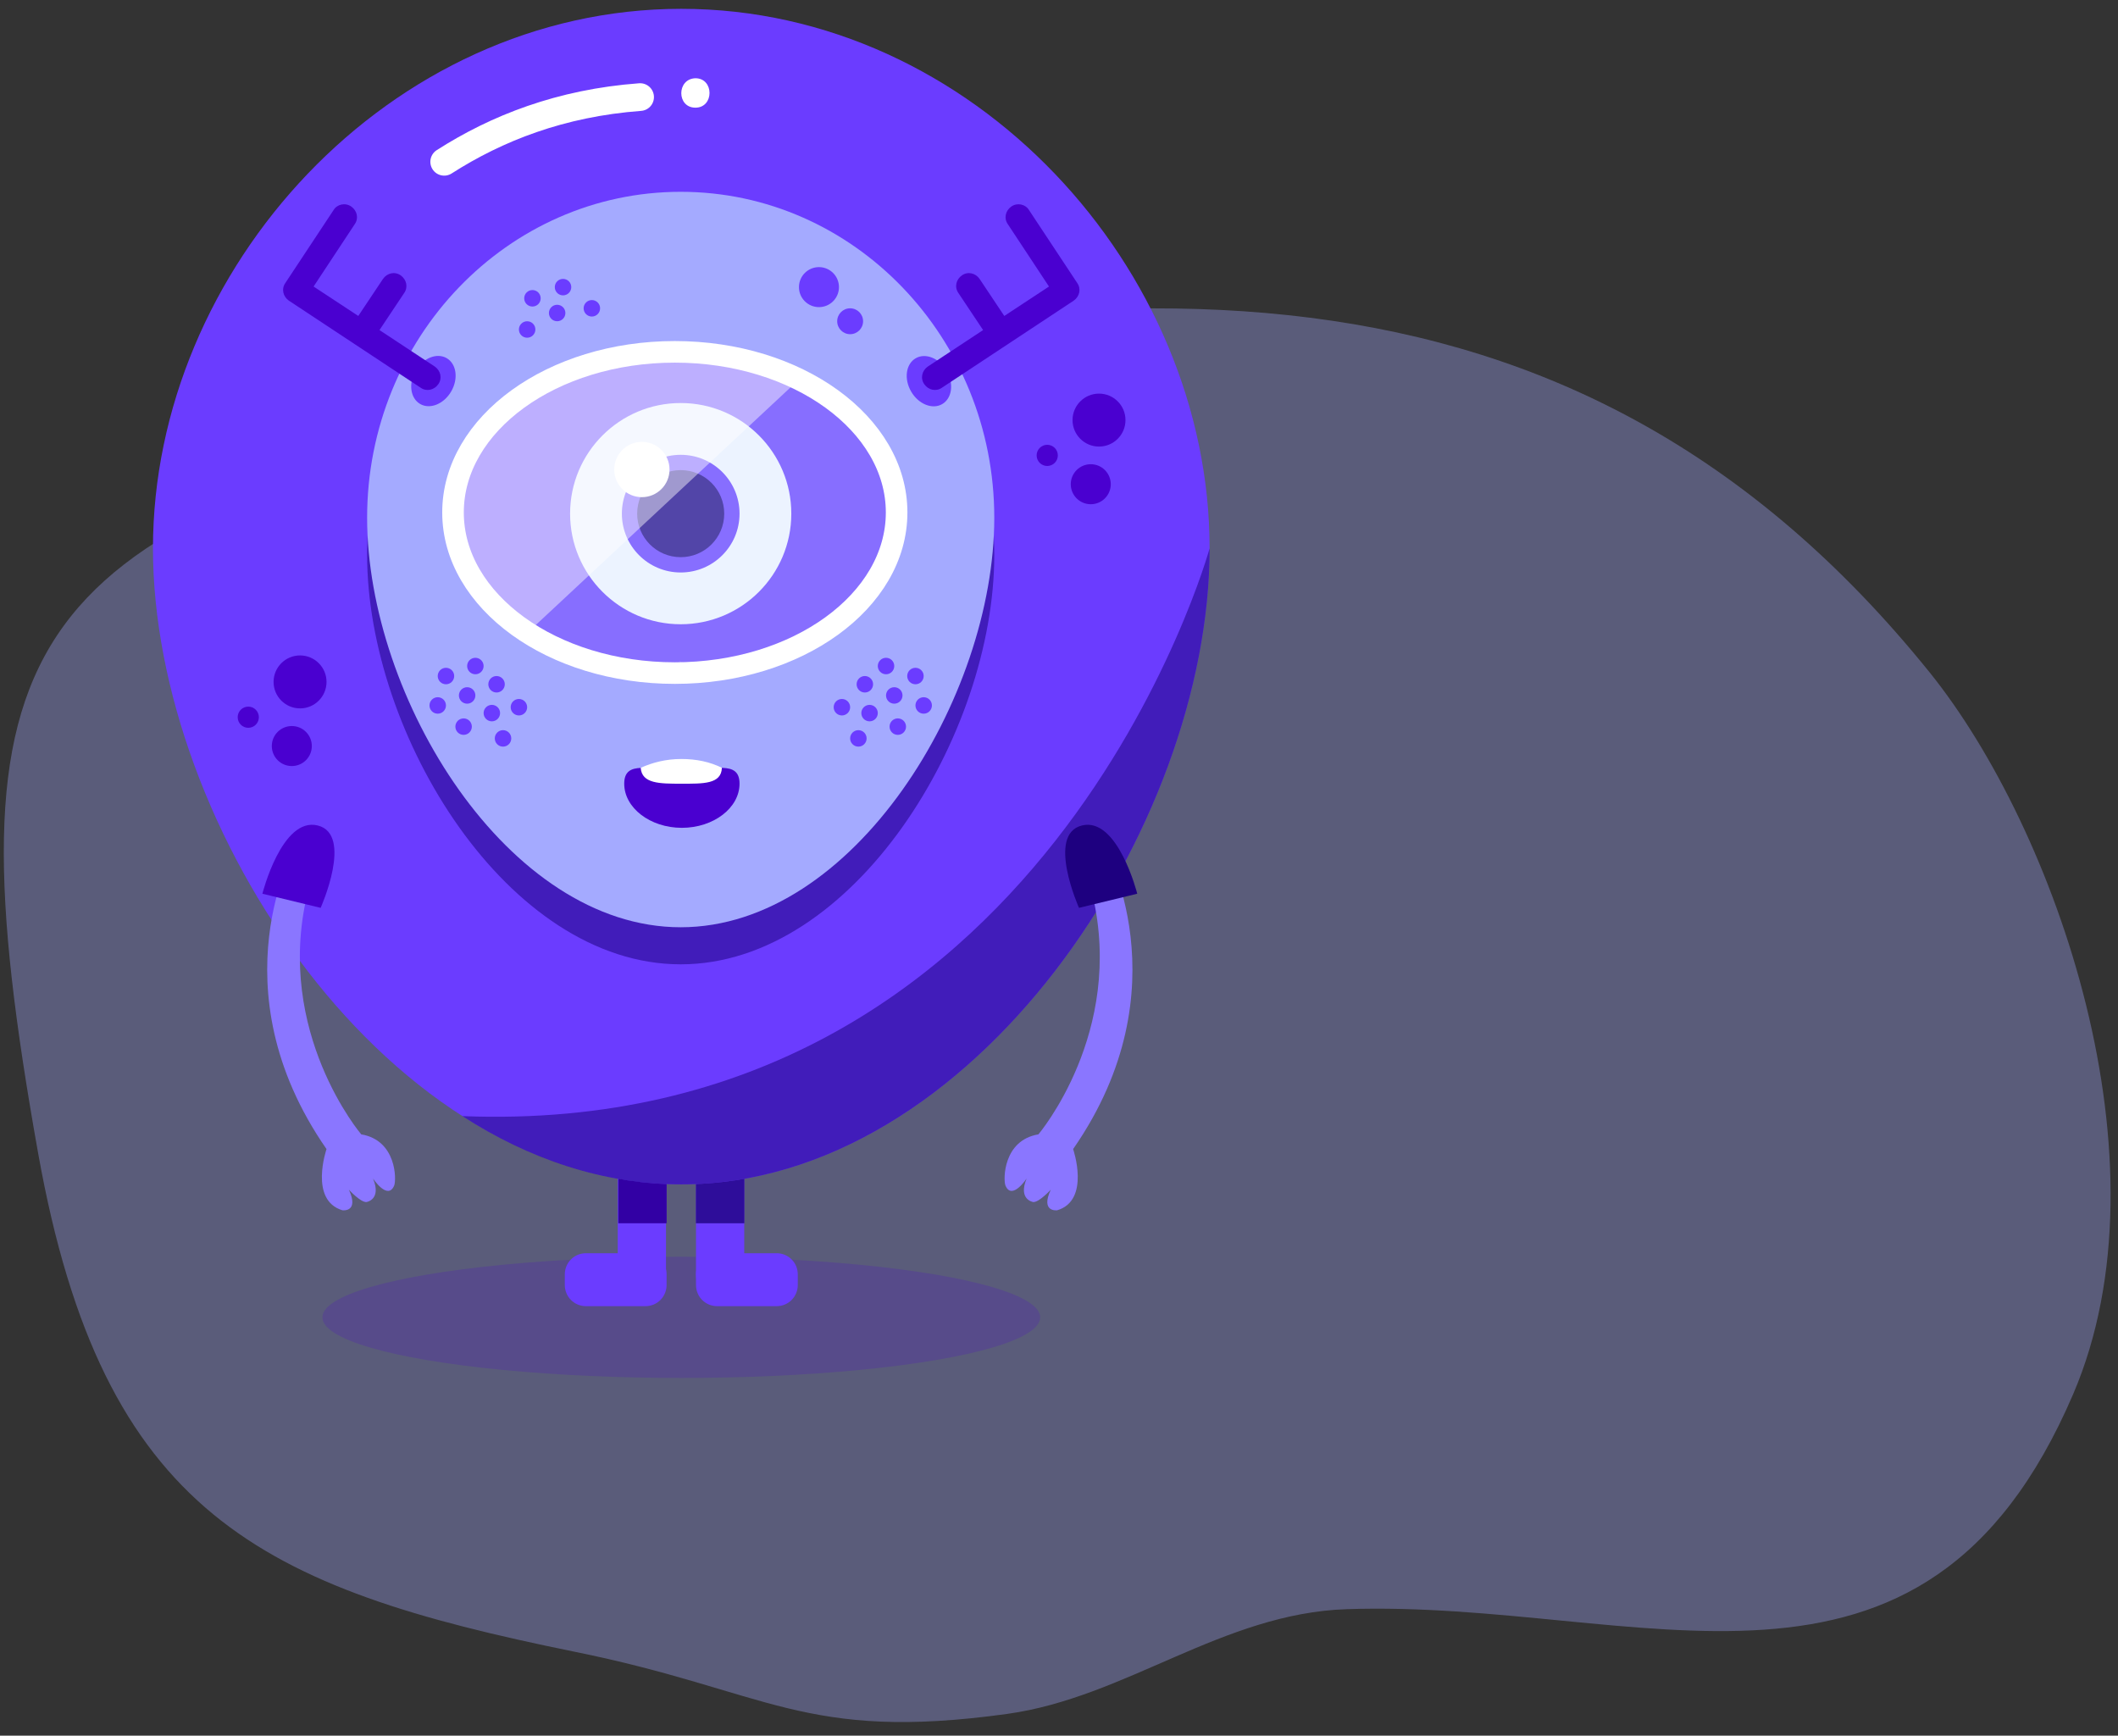 <?xml version="1.0" encoding="utf-8"?>
<!-- Generator: Adobe Illustrator 23.0.3, SVG Export Plug-In . SVG Version: 6.00 Build 0)  -->
<svg version="1.1" id="Layer_1" xmlns="http://www.w3.org/2000/svg" xmlns:xlink="http://www.w3.org/1999/xlink" x="0px" y="0px"
	 viewBox="0 0 360 295" style="enable-background:new 0 0 360 295;" xml:space="preserve">
<rect x="0" y="0" width="360" height="295" fill="#333333" stroke="none"/>
<style type="text/css">
	.st0{opacity:0.35;enable-background:new    ;}
	.st1{fill:#A4AAFF;}
	.st2{opacity:0.19;fill:#4A00D0;enable-background:new    ;}
	.st3{fill:#6B3CFF;}
	.st4{opacity:0.54;fill:#1E0080;enable-background:new    ;}
	.st5{fill:#4A00D0;}
	.st6{fill:none;stroke:#FFFFFF;stroke-width:4.705;stroke-linecap:round;stroke-miterlimit:10;}
	.st7{fill:#FFFFFF;}
	.st8{opacity:0.36;fill:#D0E7FF;enable-background:new    ;}
	.st9{opacity:0.36;fill:#FFFFFF;enable-background:new    ;}
	.st10{fill:#1E0080;}
	.st11{opacity:0.32;fill:#C2D8FF;enable-background:new    ;}
	.st12{opacity:0.45;fill:#FFFFFF;enable-background:new    ;}
	.st13{fill:none;stroke:#FFFFFF;stroke-width:3.668;stroke-miterlimit:10;}
	.st14{fill:#8A76FF;}
	.st15{display:none;}
</style>
<g id="Fog">
</g>
<g id="Sky">
	<g id="Layer_12">
	</g>
</g>
<g id="Mountains">
</g>
<g id="Trees">
</g>
<g id="Floor">
</g>
<g id="Dekoration">
</g>
<g id="Mask" class="st0">
	<path class="st1" d="M89.8,69c97.4-25.1,177.5-30,238.2,45.3c21.4,26.6,41.3,83.1,24.4,122.6c-25.6,59.8-73.5,34.9-123.5,36.6
		c-21.1,0.7-37.5,15-57.7,17.8c-34.7,4.8-40.5-3.9-73.7-10.6c-53-10.8-80-23.2-91-84.6C-9.2,108.3,2.9,91.4,89.8,69z"/>
</g>
<g id="Character">
	<ellipse class="st2" cx="115.8" cy="223.9" rx="61" ry="10.3"/>
	<g>
		<g>
			<g>
				<g>
					<path class="st3" d="M122.4,221.2c2.3,0,4.1-2.1,4.1-4.6v-60.9h-8.2v60.9C118.3,219.2,120.2,221.2,122.4,221.2z"/>
				</g>
				<rect x="118.3" y="155.8" class="st4" width="8.2" height="52.1"/>
			</g>
			<path class="st3" d="M132,222h-10.1c-2,0-3.6-1.6-3.6-3.6v-1.8c0-2,1.6-3.6,3.6-3.6H132c2,0,3.6,1.6,3.6,3.6v1.8
				C135.6,220.4,134,222,132,222z"/>
		</g>
		<rect x="118.3" y="155.8" class="st4" width="8.2" height="52.1"/>
	</g>
	<g>
		<g>
			<path class="st3" d="M109.1,221.2c-2.3,0-4.1-2.1-4.1-4.6v-60.9h8.2v60.9C113.3,219.2,111.4,221.2,109.1,221.2z"/>
		</g>
		<rect x="105.1" y="155.8" class="st5" width="8.2" height="52.1"/>
		<rect x="105.1" y="155.8" class="st4" width="8.2" height="52.1"/>
		<path class="st3" d="M99.6,222h10.1c2,0,3.6-1.6,3.6-3.6v-1.8c0-2-1.6-3.6-3.6-3.6H99.6c-2,0-3.6,1.6-3.6,3.6v1.8
			C96,220.4,97.6,222,99.6,222z"/>
	</g>
	<g>
		<g>
			<g>
				<path class="st3" d="M26,93.2c0-47.5,40.2-91.7,89.8-91.7s89.8,44.2,89.8,91.7s-40.2,108.1-89.8,108.1S26,140.7,26,93.2z"/>
			</g>
			<g>
				<path class="st6" d="M75.5,27.5c8.9-5.7,19.8-10,33.3-11"/>
				<g>
					<g>
						<path class="st7" d="M118.2,18.3c3.2,0,3.2-5,0-5C115,13.4,115,18.3,118.2,18.3L118.2,18.3z"/>
					</g>
				</g>
			</g>
		</g>
		<path class="st4" d="M78.6,189.7L78.6,189.7c11.3,7.3,23.9,11.6,37.2,11.6c49.6,0,89.8-60.6,89.8-108.1
			C205.6,93.2,178,193.6,78.6,189.7z"/>
	</g>
	<g>
		<g>
			<g>
				<circle class="st5" cx="51" cy="115.9" r="4.5"/>
				<circle class="st5" cx="42.2" cy="121.9" r="1.8"/>
			</g>
			<circle class="st5" cx="49.6" cy="126.8" r="3.4"/>
		</g>
		<g>
			<g>
				<circle class="st5" cx="186.8" cy="71.4" r="4.5"/>
				<circle class="st5" cx="178" cy="77.4" r="1.8"/>
			</g>
			<circle class="st5" cx="185.4" cy="82.3" r="3.4"/>
		</g>
	</g>
	<path class="st4" d="M62.4,94.3c0-30.6,23.9-55.4,53.3-55.4S169,63.7,169,94.3s-23.9,69.6-53.3,69.6S62.4,124.9,62.4,94.3z"/>
	<path class="st1" d="M62.4,88c0-30.6,23.9-55.4,53.3-55.4S169,57.4,169,88s-23.9,69.6-53.3,69.6S62.4,118.6,62.4,88z"/>
	<ellipse class="st3" cx="114.7" cy="87.3" rx="37.7" ry="27.3"/>
	<g>
		<g>
			<circle class="st3" cx="147" cy="116.3" r="1.4"/>
			<circle class="st3" cx="150.6" cy="113.2" r="1.4"/>
			<circle class="st3" cx="152" cy="118.2" r="1.4"/>
			<circle class="st3" cx="147.8" cy="121.2" r="1.4"/>
			<circle class="st3" cx="152.6" cy="123.5" r="1.4"/>
			<circle class="st3" cx="155.6" cy="114.9" r="1.4"/>
			<circle class="st3" cx="157" cy="119.9" r="1.4"/>
			<circle class="st3" cx="143.1" cy="120.2" r="1.4"/>
			<circle class="st3" cx="145.9" cy="125.5" r="1.4"/>
		</g>
		<g>
			<circle class="st3" cx="84.4" cy="116.3" r="1.4"/>
			<circle class="st3" cx="80.8" cy="113.2" r="1.4"/>
			<circle class="st3" cx="79.4" cy="118.2" r="1.4"/>
			<circle class="st3" cx="83.6" cy="121.2" r="1.4"/>
			<circle class="st3" cx="78.8" cy="123.5" r="1.4"/>
			<circle class="st3" cx="75.8" cy="114.9" r="1.4"/>
			<circle class="st3" cx="74.4" cy="119.9" r="1.4"/>
			<circle class="st3" cx="88.2" cy="120.2" r="1.4"/>
			<circle class="st3" cx="85.5" cy="125.5" r="1.4"/>
		</g>
	</g>
	<g>
		<g>
			<path class="st5" d="M115.9,130.9L115.9,130.9c5.4,0,9.8-1.8,9.8,2.3l0,0c0,4.1-4.4,7.5-9.8,7.5l0,0c-5.4,0-9.8-3.4-9.8-7.5l0,0
				C106.1,129.1,110.5,130.9,115.9,130.9z"/>
		</g>
		<path class="st7" d="M115.8,129c-2.6,0-4.9,0.6-6.9,1.5c0.2,2.7,3.2,2.7,6.9,2.7c3.7,0,6.8,0.1,6.9-2.7
			C120.7,129.5,118.4,129,115.8,129L115.8,129z"/>
	</g>
	<path class="st8" d="M115.8,113.9L115.8,113.9C115.7,113.8,115.7,113.9,115.8,113.9z"/>
	<path class="st8" d="M115.9,115.1c-0.1-0.1-0.3-0.3-0.4-0.5C115.6,114.8,115.8,115,115.9,115.1z"/>
	<path class="st8" d="M115.7,112.9C115.7,112.9,115.7,112.8,115.7,112.9C115.7,112.8,115.7,112.9,115.7,112.9z"/>
	<path class="st8" d="M115.8,114.5c-0.1-0.1-0.1-0.2-0.2-0.2C115.6,114.3,115.7,114.4,115.8,114.5z"/>
	<path class="st8" d="M115.7,112.4L115.7,112.4L115.7,112.4z"/>
	<path class="st8" d="M115.7,113.4C115.7,113.4,115.7,113.3,115.7,113.4C115.7,113.3,115.7,113.4,115.7,113.4z"/>
	<path class="st9" d="M115.9,113.3c-0.1-0.1-0.2-0.3-0.3-0.4C115.6,113,115.7,113.2,115.9,113.3z"/>
	<path class="st9" d="M115.9,112.8c-0.1-0.2-0.2-0.3-0.4-0.5C115.6,112.5,115.7,112.7,115.9,112.8z"/>
	<path class="st9" d="M115.8,114.7c-0.1-0.1-0.1-0.1-0.2-0.2C115.7,114.5,115.7,114.6,115.8,114.7z"/>
	<path class="st9" d="M115.8,114.2c-0.1-0.1-0.2-0.2-0.3-0.3C115.6,114,115.7,114.1,115.8,114.2z"/>
	<path class="st9" d="M115.8,113.8c-0.1-0.1-0.2-0.2-0.3-0.4C115.6,113.5,115.7,113.6,115.8,113.8z"/>
	<g>
		<g>
			<circle class="st7" cx="115.7" cy="87.3" r="18.8"/>
			<g>
				<circle class="st3" cx="115.7" cy="87.3" r="10"/>
				<circle class="st10" cx="115.7" cy="87.3" r="7.4"/>
			</g>
		</g>
	</g>
	<ellipse class="st11" cx="114.7" cy="88.5" rx="37.7" ry="27.3"/>
	<path class="st12" d="M89.7,107.5c-7.8-5-12.7-12.3-12.7-20.4c0-15.1,16.9-27.3,37.7-27.3c7.8,0,15.1,1.7,21.1,4.7"/>
	<ellipse class="st13" cx="114.7" cy="87.1" rx="37.7" ry="27.3"/>
	<g>
		<circle class="st3" cx="90.5" cy="50.7" r="1.4"/>
		<circle class="st3" cx="94.7" cy="53.2" r="1.4"/>
		<circle class="st3" cx="89.6" cy="56" r="1.4"/>
		<circle class="st3" cx="100.6" cy="52.4" r="1.4"/>
		<circle class="st3" cx="95.7" cy="48.8" r="1.4"/>
	</g>
	<circle class="st3" cx="139.2" cy="48.8" r="3.4"/>
	<circle class="st3" cx="144.5" cy="54.6" r="2.2"/>
	<g>
		<ellipse transform="matrix(0.866 -0.5 0.5 0.866 -11.249 87.621)" class="st3" cx="157.9" cy="64.8" rx="3.5" ry="4.5"/>
		<path class="st5" d="M171.9,35.1c-1,0.7-1.3,2-0.6,3l7,10.6l-7.6,5l-4.2-6.3c-0.7-1-2-1.3-3-0.6s-1.3,2-0.6,3l4.2,6.3l-9.4,6.2
			c-1,0.7-1.3,2-0.6,3s2,1.3,3,0.6l22.4-14.8c1-0.7,1.3-2,0.6-3l-8.2-12.4C174.3,34.7,172.9,34.4,171.9,35.1z"/>
		<ellipse transform="matrix(0.5 -0.866 0.866 0.5 -19.299 96.191)" class="st3" cx="73.7" cy="64.8" rx="4.5" ry="3.5"/>
		<path class="st5" d="M59.7,35.1c1,0.7,1.3,2,0.6,3l-7,10.6l7.6,5l4.2-6.3c0.7-1,2-1.3,3-0.6s1.3,2,0.6,3l-4.2,6.3l9.4,6.2
			c1,0.7,1.3,2,0.6,3c-0.7,1-2,1.3-3,0.6L49.1,51.1c-1-0.7-1.3-2-0.6-3l8.2-12.4C57.3,34.7,58.7,34.4,59.7,35.1z"/>
	</g>
	<g>
		<path class="st14" d="M50.3,143.7c0,0-13.9,24.1,5.2,51.6c0,0-3,8.7,2.7,10.4c0,0,2.9,0.4,1.1-3.5c0,0,2,2.2,3,2.1
			c0,0,2.6-0.4,1.1-4c0,0,2.5,3.8,3.6,1.2c0.4-1,0.4-7.7-5.6-8.7c0,0-14.7-17.3-9.2-40.7C52.3,152.1,56.9,140.2,50.3,143.7z"/>
		<path class="st5" d="M54.5,154.3c0,0,5.6-12.5-0.5-14s-9.4,11.6-9.4,11.6L54.5,154.3z"/>
	</g>
	<g>
		<path class="st14" d="M187.6,143.7c0,0,13.9,24.1-5.2,51.6c0,0,3,8.7-2.7,10.4c0,0-2.9,0.4-1.1-3.5c0,0-2,2.2-3,2.1
			c0,0-2.6-0.4-1.1-4c0,0-2.5,3.8-3.6,1.2c-0.4-1-0.4-7.7,5.6-8.7c0,0,14.7-17.3,9.2-40.7C185.6,152.1,180.9,140.2,187.6,143.7z"/>
		<path class="st10" d="M183.4,154.3c0,0-5.6-12.5,0.5-14s9.4,11.6,9.4,11.6L183.4,154.3z"/>
	</g>
	<circle class="st7" cx="109.1" cy="79.8" r="4.7"/>
</g>
<g id="Lines">
</g>
<g id="Text" class="st15">
</g>
<g id="Fog_Overlay">
</g>
</svg>
